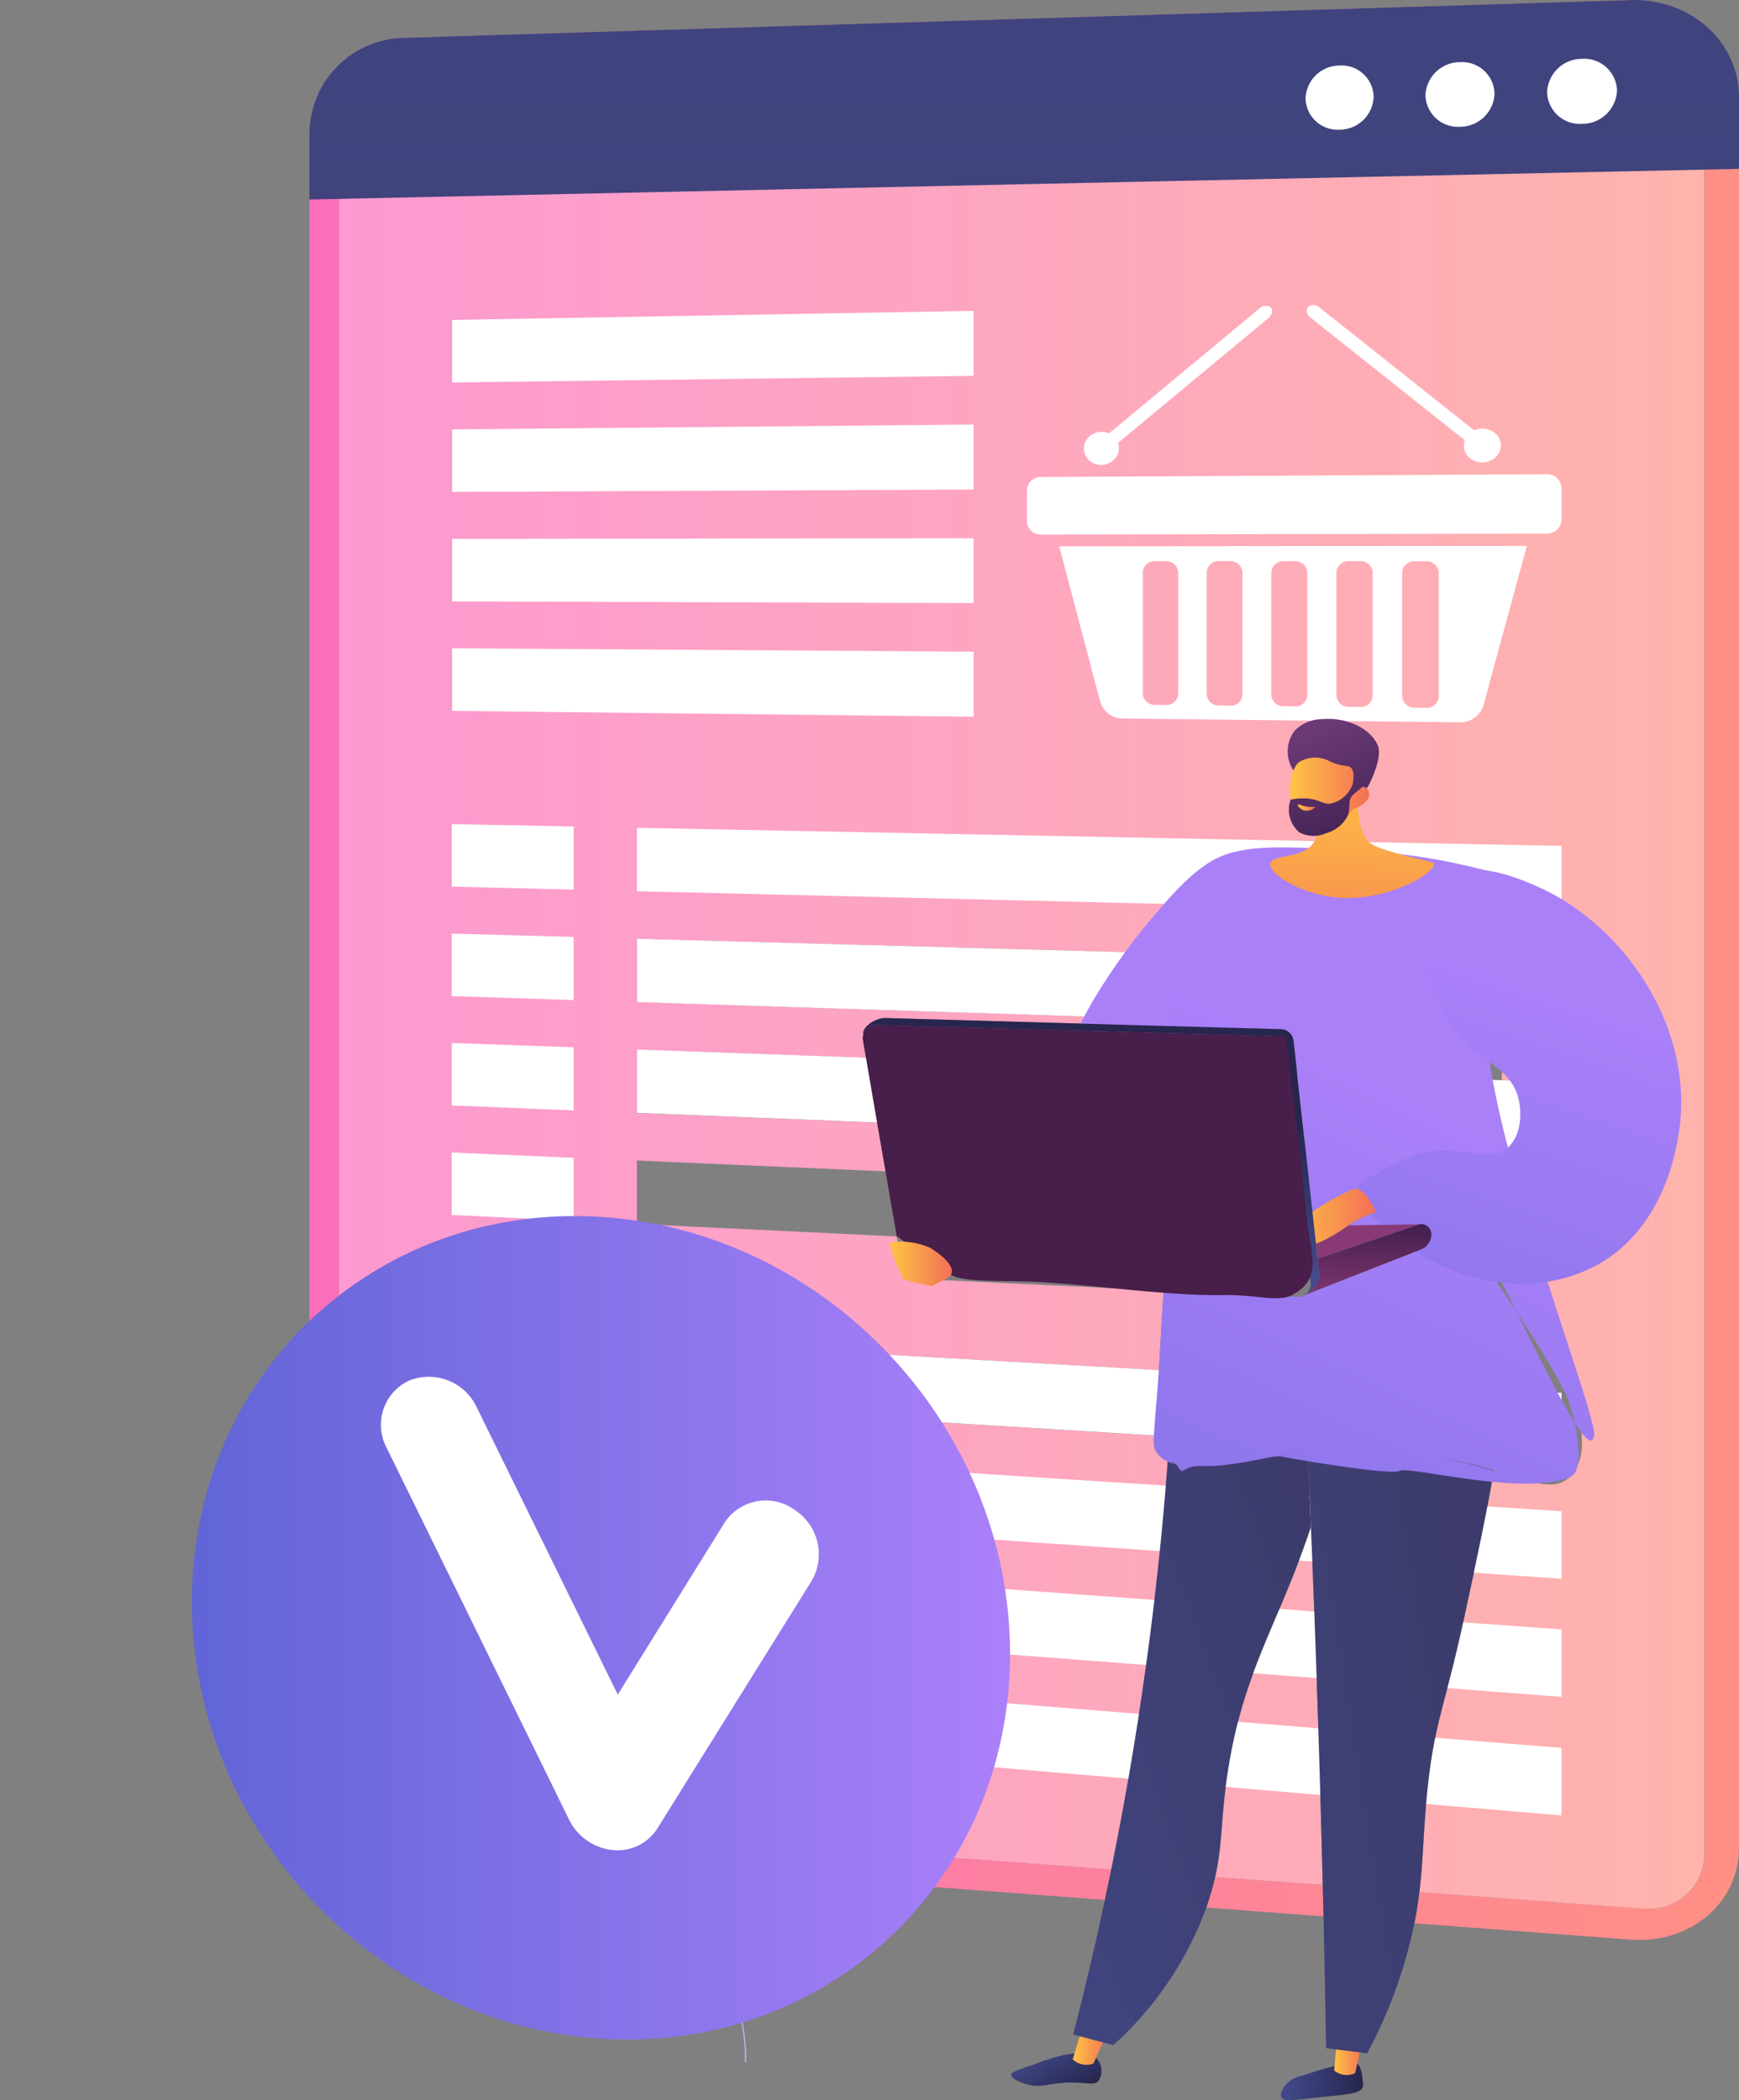 <svg xmlns="http://www.w3.org/2000/svg" xmlns:xlink="http://www.w3.org/1999/xlink" width="193.043" height="233.141" viewBox="0 0 193.043 233.141">
  <rect x="0" y="0" width="193.043" height="233.141" fill="#808080" stroke="none"/>
  <defs>
    <linearGradient id="linear-gradient" x1="1" y1="0.5" x2="0" y2="0.5" gradientUnits="objectBoundingBox">
      <stop offset="0" stop-color="#ff9085"/>
      <stop offset="1" stop-color="#fb6fbb"/>
    </linearGradient>
    <linearGradient id="linear-gradient-2" x1="1.025" y1="0.5" x2="-0.022" y2="0.5" gradientUnits="objectBoundingBox">
      <stop offset="0" stop-color="#ffb4ab"/>
      <stop offset="1" stop-color="#fc99d2"/>
    </linearGradient>
    <linearGradient id="linear-gradient-3" x1="0.495" y1="0.391" x2="0.58" y2="5.873" gradientUnits="objectBoundingBox">
      <stop offset="0" stop-color="#40447e"/>
      <stop offset="1" stop-color="#3c3b6b"/>
    </linearGradient>
    <linearGradient id="linear-gradient-4" x1="0.488" y1="0.737" x2="-0.365" y2="4.893" gradientUnits="objectBoundingBox">
      <stop offset="0" stop-color="#aa80f9"/>
      <stop offset="1" stop-color="#6165d7"/>
    </linearGradient>
    <linearGradient id="linear-gradient-5" x1="0.027" y1="0.46" x2="1" y2="0.516" gradientUnits="objectBoundingBox">
      <stop offset="0" stop-color="#444b8c"/>
      <stop offset="1" stop-color="#26264f"/>
    </linearGradient>
    <linearGradient id="linear-gradient-6" y1="0.468" x2="1" y2="0.468" gradientUnits="objectBoundingBox">
      <stop offset="0" stop-color="#ffc444"/>
      <stop offset="1" stop-color="#f36f56"/>
    </linearGradient>
    <linearGradient id="linear-gradient-7" x1="0.053" y1="0.183" x2="0.962" y2="0.797" xlink:href="#linear-gradient-5"/>
    <linearGradient id="linear-gradient-8" x1="0" y1="0.469" x2="1" y2="0.469" xlink:href="#linear-gradient-6"/>
    <linearGradient id="linear-gradient-9" x1="-0.121" y1="0.782" x2="0.854" y2="-0.099" xlink:href="#linear-gradient-3"/>
    <linearGradient id="linear-gradient-10" x1="-0.803" y1="0.814" x2="0.778" y2="0.001" xlink:href="#linear-gradient-3"/>
    <linearGradient id="linear-gradient-11" x1="0.586" y1="0.386" x2="0.019" y2="2.163" xlink:href="#linear-gradient-4"/>
    <clipPath id="clip-path">
      <path id="Path_6050" data-name="Path 6050" d="M31722.895,65973.492Zm-.074,0c-.137,0-.281,0-.426-.008C31722.539,65973.492,31722.684,65973.492,31722.82,65973.492Zm-.437-.008a.134.134,0,0,0-.074-.016A.134.134,0,0,1,31722.383,65973.484Zm-.086-.016a1.129,1.129,0,0,0-.227-.031A1.129,1.129,0,0,1,31722.3,65973.469Zm2.816-.789h0Zm-7.57-44.039c.059-1.172.109-2.445.145-3.891.008-.1.008-.172.008-.25,0,.078,0,.172-.008.25-.035,1.445-.086,2.719-.145,3.891Z" transform="translate(-31717.543 -65924.5)" clip-rule="evenodd"/>
    </clipPath>
    <clipPath id="clip-path-2">
      <path id="Path_6051" data-name="Path 6051" d="M34537.852,65908.047v0Zm0-.023Z" transform="translate(-34537.852 -65908.023)" clip-rule="evenodd"/>
    </clipPath>
    <clipPath id="clip-path-3">
      <path id="Path_6052" data-name="Path 6052" d="M33673.555,62775.02v24.945a78.384,78.384,0,0,0-9.852-2.57v-16.031a25.032,25.032,0,0,0,1.789-10.875,20.017,20.017,0,0,0-1.789-7.3v-14.555a26.316,26.316,0,0,1,7.516-5.531c.094,3.273.086,6.07.031,8.328h0v.047h0v.016c-.008.078-.008.156-.008.258-.039,1.422-.086,2.711-.141,3.875-.141,3.078-.328,5.367-.328,7.461v.031a26.417,26.417,0,0,0,.813,6.672A22.216,22.216,0,0,0,33673.555,62775.02Z" transform="translate(-33663.703 -62743.098)" clip-rule="evenodd"/>
    </clipPath>
    <clipPath id="clip-path-4">
      <path id="Path_6053" data-name="Path 6053" d="M37357.785,64788.1v15c-1.516-3.516-3.43-5.727-2.879-9.359A10.7,10.7,0,0,1,37357.785,64788.1Z" transform="translate(-37354.809 -64788.098)" clip-rule="evenodd"/>
    </clipPath>
    <clipPath id="clip-path-5">
      <path id="Path_6054" data-name="Path 6054" d="M32430.688,74773v18.023c-.113,0-.234.023-.359.023h-.082a2.386,2.386,0,0,0-.414-.023h-.016a.1.1,0,0,0-.074-.023h-.012a.734.734,0,0,0-.23-.023,16.967,16.967,0,0,1-2.2-.5v-25.164A47.78,47.78,0,0,1,32430.688,74773Z" transform="translate(-32427.297 -74765.313)" clip-rule="evenodd"/>
    </clipPath>
    <clipPath id="clip-path-6">
      <path id="Path_6055" data-name="Path 6055" d="M37358.188,77157.375v16.359a2.009,2.009,0,0,1-.3-.062h-.078c-.023,0-.047-.016-.07-.016,0-.016-.016-.016-.023-.016h-.117a.242.242,0,0,0-.055-.016.2.2,0,0,0-.094-.016.105.105,0,0,1-.07-.016h0c-.883-.125-1.742-.25-2.578-.328v-11.125A11.592,11.592,0,0,0,37358.188,77157.375Z" transform="translate(-37354.805 -77157.375)" clip-rule="evenodd"/>
    </clipPath>
    <clipPath id="clip-path-7">
      <path id="Path_6056" data-name="Path 6056" d="M31214.516,77549.82v-18.445c.086.273.184.555.281.828,1.445,4.383,3.047,9.219,3.047,12.75a5.376,5.376,0,0,1-1.32,4.016h0l0,.023h-.012A3.084,3.084,0,0,1,31214.516,77549.82Z" transform="translate(-31214.516 -77531.375)" clip-rule="evenodd"/>
    </clipPath>
    <clipPath id="clip-path-8">
      <path id="Path_6057" data-name="Path 6057" d="M38611.254,78926.281v11.227a53.825,53.825,0,0,0-5.6-.289,68.789,68.789,0,0,0-9.363.688h-4.7v-7.328a13.034,13.034,0,0,1,7.621-3.586c.293-.016.563-.023.832-.023a16.5,16.5,0,0,1,3.594.469,14.417,14.417,0,0,0,3.246.484,6.423,6.423,0,0,0,2.977-.727A8.751,8.751,0,0,0,38611.254,78926.281Z" transform="translate(-38591.59 -78926.281)" clip-rule="evenodd"/>
    </clipPath>
    <clipPath id="clip-path-9">
      <path id="Path_6058" data-name="Path 6058" d="M46011.375,80516.594v8.094a32.007,32.007,0,0,1-3.375.367v-4.859A25.976,25.976,0,0,1,46011.375,80516.594Z" transform="translate(-46008 -80516.594)" clip-rule="evenodd"/>
    </clipPath>
    <clipPath id="clip-path-10">
      <path id="Path_6059" data-name="Path 6059" d="M47247.3,81818.313v5.047c-.352.016-.7.031-1.023.031a7.215,7.215,0,0,1-2.281-.3A44.124,44.124,0,0,1,47247.3,81818.313Z" transform="translate(-47244 -81818.313)" clip-rule="evenodd"/>
    </clipPath>
    <clipPath id="clip-path-11">
      <path id="Path_6060" data-name="Path 6060" d="M43886.43,83296.031v-.8h5.719c-.793.078-1.566.188-2.3.313C43888.621,83295.719,43887.48,83295.891,43886.43,83296.031Z" transform="translate(-43886.43 -83295.234)" clip-rule="evenodd"/>
    </clipPath>
    <linearGradient id="linear-gradient-12" x1="0.578" y1="0.306" x2="0.039" y2="2.339" xlink:href="#linear-gradient-4"/>
    <linearGradient id="linear-gradient-13" x1="-1.311" y1="4.575" x2="-0.88" y2="0.914" gradientUnits="objectBoundingBox">
      <stop offset="0" stop-color="#311944"/>
      <stop offset="1" stop-color="#893976"/>
    </linearGradient>
    <linearGradient id="linear-gradient-14" x1="0.553" y1="-0.346" x2="0.425" y2="1.232" xlink:href="#linear-gradient-13"/>
    <linearGradient id="linear-gradient-15" x1="-0.443" y1="0.52" x2="0.971" y2="0.52" xlink:href="#linear-gradient-6"/>
    <linearGradient id="linear-gradient-16" x1="0.418" y1="0.693" x2="0.606" y2="0.25" xlink:href="#linear-gradient-5"/>
    <clipPath id="clip-path-12">
      <path id="Path_6067" data-name="Path 6067" d="M48865.469,74084.492h0l-27.672-1.3a1.451,1.451,0,0,1-1.383-1.242l-.6-3.461h0l.6,3.461a1.451,1.451,0,0,0,1.383,1.242l27.672,1.3Z" transform="translate(-48835.813 -74078.484)" clip-rule="evenodd"/>
    </clipPath>
    <clipPath id="clip-path-13">
      <path id="Path_6069" data-name="Path 6069" d="M43222.8,76363h-.023l-14.789-.711h0l14.789.711Z" transform="translate(-43207.992 -76362.289)" clip-rule="evenodd"/>
    </clipPath>
    <clipPath id="clip-path-14">
      <path id="Path_6070" data-name="Path 6070" d="M42679.438,65624.8a1.465,1.465,0,0,0,1.453-1.633l-2.859-26.023a1.457,1.457,0,0,0-1.414-1.3l-3.18-.094c1.117,3,.813,4.844.172,6.039-2.062,3.813-7.953,1.68-13.734,6.6-4.375,3.727-3.062,6.742-6.766,8.313a6.923,6.923,0,0,1-2.672.531,17.363,17.363,0,0,1-3.727-.578,18.369,18.369,0,0,0-4.359-.594,14.789,14.789,0,0,0-2.8.289,16.509,16.509,0,0,0-4.633,1.742h0l.6,3.484a1.456,1.456,0,0,0,1.375,1.2l27.672,1.336,14.789.688h.078Z" transform="translate(-42634.922 -65595.742)" clip-rule="evenodd"/>
    </clipPath>
    <linearGradient id="linear-gradient-17" x1="0.007" y1="0.504" x2="0.873" y2="0.504" xlink:href="#linear-gradient-6"/>
    <linearGradient id="linear-gradient-18" x1="0.536" y1="0.002" x2="0.441" y2="1.875" xlink:href="#linear-gradient-6"/>
    <linearGradient id="linear-gradient-19" x1="1.015" y1="1.616" x2="0.388" y2="0.101" gradientUnits="objectBoundingBox">
      <stop offset="0" stop-color="#311944"/>
      <stop offset="1" stop-color="#6b3976"/>
    </linearGradient>
    <linearGradient id="linear-gradient-20" x1="0.071" y1="0.497" x2="0.972" y2="0.497" xlink:href="#linear-gradient-6"/>
    <linearGradient id="linear-gradient-21" x1="0.969" y1="1.7" x2="0.214" y2="-0.374" xlink:href="#linear-gradient-19"/>
    <linearGradient id="linear-gradient-22" x1="0.025" y1="0.429" x2="0.989" y2="0.429" xlink:href="#linear-gradient-6"/>
    <linearGradient id="linear-gradient-23" x1="-0.95" y1="-0.434" x2="0.872" y2="0.699" gradientUnits="objectBoundingBox">
      <stop offset="0" stop-color="#d5c0fc"/>
      <stop offset="1" stop-color="#b0b2eb"/>
    </linearGradient>
    <linearGradient id="linear-gradient-24" x1="1" y1="0.499" x2="0" y2="0.499" xlink:href="#linear-gradient-4"/>
  </defs>
  <g id="agency_resseller_illustration" data-name="agency resseller illustration" transform="translate(0.002)">
    <path id="Path_6003" data-name="Path 6003" d="M24733.533,22170.068c6.152-.006,11.016-4.424,11.016-10.264v-194.318c0-6.027-5.172-10.77-11.594-10.77-.133,0-.266,0-.4.008l-36.652,1.131-99.73,3.072a10.666,10.666,0,0,0-10.312,10.58v132.68l3.285.373v-134.207a6.151,6.151,0,0,1,5.949-6.1l138.7-4.029a2.2,2.2,0,0,1,.223-.008,6.435,6.435,0,0,1,6.7,6.213v196.266a6.061,6.061,0,0,1-6.355,5.916c-.187,0-.371-.006-.562-.021l-24.73-1.82c-.133,1.092-.309,2.23-.551,3.447l21.176,1.6,2.867.219C24732.885,22170.055,24733.205,22170.068,24733.533,22170.068Zm-35.109-2.617c-.027-1.158-.059-2.316-.086-3.475l-11.937-.883c-.129.572-.281,1.17-.473,1.8-.152.539-.32,1.061-.5,1.578Zm-24.262-1.828c.234-1.115.477-2.242.707-3.379l-35.68-2.631a19.859,19.859,0,0,1-1.949,3.225l3.641.273c1.074-2.252,1.371-2.576,1.8-2.7a1.412,1.412,0,0,1,.418-.057,4.022,4.022,0,0,1,3.145,2.428,4.1,4.1,0,0,1,.246.754Z" transform="translate(-24551.51 -21954.717)" fill-rule="evenodd" fill="url(#linear-gradient)"/>
    <path id="Path_6004" data-name="Path 6004" d="M26191.73,23491.822a6.06,6.06,0,0,0,6.355-5.918v-196.27a6.423,6.423,0,0,0-6.687-6.2h-.223l-138.7,4.035a6.144,6.144,0,0,0-5.957,6.094v134.215l33.074,3.77v-2.8l57.934,3.273c.2-2.934.316-5.883.551-8.816l-27.672-1.312a1.472,1.472,0,0,1-1.375-1.223l-.6-3.48-28.836-1.387v-7.039l27.6,1.2-.93-5.41-26.668-1.062v-7.035l25.43.9-.332-1.93a1.385,1.385,0,0,1,.031-.648c-.152-.9,1.445-1.832,2.383-1.832h.035l31.977.9c-.008-.258-.016-.512-.027-.762l-59.5-1.91v-7.035l59.41,1.633c.145-4.879.992-7.988,4.012-10.016,1.992-1.34,4.492-1.758,8.25-1.758,2.332,0,5.148.16,8.637.363a70.186,70.186,0,0,1,15.152,2.527c.336,3.625.523,6.945.625,9.9l6.547.176v7.5l-6.477-.211c0,.5-.016.969-.027,1.422h0v.047c0,.086,0,.164,0,.25-.031,1.441-.082,2.727-.141,3.891l6.648.238v7.5l-6.98-.277v.031a25.732,25.732,0,0,0,.574,5.6l6.406.281v7.508l-3.516-.172a42.4,42.4,0,0,1,2.727,6.551c1.438,4.363,3.043,9.191,3.043,12.738a5.416,5.416,0,0,1-1.316,4.023s-.008.008-.012.008,0,0,0,0a3.05,3.05,0,0,1-2.223.828h-.082c-.133-.008-.27-.008-.414-.023-.008,0-.012-.008-.016-.008a.55.55,0,0,1-.078,0h0c-.074-.008-.156-.012-.23-.023a41.777,41.777,0,0,1-5.395-1.469c-.754,4.57-1.93,10.02-3.34,16.578-2.055,9.535-3.211,11.18-4.012,18.738-.48,4.57-.465,7.828-.91,11.469l24.73,1.828C26191.363,23491.814,26191.547,23491.822,26191.73,23491.822Zm-8.566-47.945Zm-2.238.84Zm-25.2,44.465q-.246-9.949-.578-20.039-.322-9.9-.734-19.664c-.633,1.883-1.266,3.6-1.879,5.145-3.012,7.668-5.926,12.656-7.363,22.164-.785,5.188-.531,7.75-1.387,11.52Zm-23.473-1.723c1.539-7.578,2.922-15.621,4.063-24.109.984-7.34,1.7-14.41,2.207-21.176a3.029,3.029,0,0,1-1.25-1.043c-.254-.367-.332-.648-.281-1.84l-48.547-2.973v47.43c.652-.293.977-1.98,1.141-2.828.57-2.98-.336-3.98.406-5.3a4.345,4.345,0,0,1,3.633-1.941,3.23,3.23,0,0,1,1.086.176c2.371.832,3.074,4.715,2.859,7.336a10.738,10.738,0,0,1-.992,3.641Z" transform="translate(-26008.895 -23279.934)" fill-rule="evenodd" fill="url(#linear-gradient-2)"/>
    <path id="Path_6005" data-name="Path 6005" d="M24596.152,21958.941l136.383-4.2c6.605-.207,12,4.613,12,10.762v7.98l-158.7,3.4v-7.363A10.683,10.683,0,0,1,24596.152,21958.941Z" transform="translate(-24551.49 -21954.736)" fill-rule="evenodd" fill="url(#linear-gradient-3)"/>
    <path id="Path_6006" data-name="Path 6006" d="M29727.342,24436.887a3.635,3.635,0,0,0,3.875,3.508,3.87,3.87,0,0,0,3.887-3.711,3.638,3.638,0,0,0-3.887-3.508A3.867,3.867,0,0,0,29727.342,24436.887Z" transform="translate(-29555.604 -24426.645)" fill="#fff"/>
    <path id="Path_6007" data-name="Path 6007" d="M34891.086,24578.664a3.6,3.6,0,0,0,3.824,3.488,3.834,3.834,0,0,0,3.84-3.687,3.6,3.6,0,0,0-3.84-3.484A3.833,3.833,0,0,0,34891.086,24578.664Z" transform="translate(-34732.848 -24568.08)" fill="#fff"/>
    <path id="Path_6008" data-name="Path 6008" d="M39985.914,24719.648a3.56,3.56,0,0,0,3.773,3.465,3.793,3.793,0,0,0,3.785-3.66,3.558,3.558,0,0,0-3.785-3.461A3.785,3.785,0,0,0,39985.914,24719.648Z" transform="translate(-39840.988 -24708.717)" fill="#fff"/>
    <path id="Path_6009" data-name="Path 6009" d="M32070.734,41952.758l56.129-.094a1.61,1.61,0,0,0,1.66-1.523v-3.57a1.577,1.577,0,0,0-1.66-1.508l-56.129.313a1.509,1.509,0,0,0-1.543,1.469v3.445A1.509,1.509,0,0,0,32070.734,41952.758Z" transform="translate(-31955.188 -41893.422)" fill="#fff"/>
    <path id="Path_6010" data-name="Path 6010" d="M33534.445,44980.7a1.306,1.306,0,0,0,1.328,1.258l1.266.016a1.288,1.288,0,0,0,1.336-1.242v-13.477a1.3,1.3,0,0,0-1.336-1.25h-1.266a1.3,1.3,0,0,0-1.328,1.25Zm7.094.063a1.319,1.319,0,0,0,1.344,1.266l1.277.016a1.279,1.279,0,0,0,1.344-1.234v-13.539a1.309,1.309,0,0,0-1.344-1.266h-1.277a1.306,1.306,0,0,0-1.344,1.25Zm7.168.078a1.327,1.327,0,0,0,1.355,1.266l1.289.016a1.3,1.3,0,0,0,1.352-1.25v-13.594a1.325,1.325,0,0,0-1.352-1.273h-1.289a1.318,1.318,0,0,0-1.355,1.273Zm7.23.063a1.336,1.336,0,0,0,1.359,1.281l1.3.008a1.3,1.3,0,0,0,1.367-1.25v-13.656a1.333,1.333,0,0,0-1.367-1.281h-1.3a1.324,1.324,0,0,0-1.359,1.273Zm7.289.063a1.36,1.36,0,0,0,1.375,1.3l1.309.016a1.327,1.327,0,0,0,1.383-1.266v-13.727a1.327,1.327,0,0,0-1.383-1.266l-1.309-.008a1.331,1.331,0,0,0-1.375,1.273Zm13.855-16.656-4.824,17.7a2.683,2.683,0,0,1-2.656,1.883l-37.367-.422a2.616,2.616,0,0,1-2.523-1.883l-4.547-17.234Z" transform="translate(-33407.586 -44903.711)" fill="#fff"/>
    <path id="Path_6011" data-name="Path 6011" d="M34630.125,40023a2.195,2.195,0,0,0,2.9-.2,1.774,1.774,0,0,0-.2-2.656,2.183,2.183,0,0,0-2.891.2A1.788,1.788,0,0,0,34630.125,40023Z" transform="translate(-34466.93 -39972.113)" fill="#fff"/>
    <path id="Path_6012" data-name="Path 6012" d="M35350.766,34814.336a.984.984,0,0,1,1.3.074l17.754,14.113c.449.348.586.883.3,1.191a1.019,1.019,0,0,1-1.328-.09l-17.754-14.105A.85.85,0,0,1,35350.766,34814.336Z" transform="translate(-35205.57 -34780.262)" fill="#fff"/>
    <path id="Path_6013" data-name="Path 6013" d="M50729.16,40163.355a2.011,2.011,0,0,1-2.742-.164,1.766,1.766,0,0,1,.2-2.59,2.016,2.016,0,0,1,2.742.16A1.764,1.764,0,0,1,50729.16,40163.355Z" transform="translate(-50605.629 -40112.203)" fill="#fff"/>
    <path id="Path_6014" data-name="Path 6014" d="M44284.57,34848.3a.992.992,0,0,0-1.289.133l-17.258,14.336c-.422.359-.539.875-.266,1.164a.933.933,0,0,0,1.258-.1l17.273-14.336C44284.719,34849.137,44284.852,34848.605,44284.57,34848.3Z" transform="translate(-44143.5 -34814.172)" fill="#fff"/>
    <path id="Path_6015" data-name="Path 6015" d="M56855.4,35070.051l57.883-.734v-7.215l-57.883,1.008Z" transform="translate(-56805.207 -35027.594)" fill="#fff"/>
    <path id="Path_6016" data-name="Path 6016" d="M56855.4,39859.578l57.883-.262v-7.215l-57.883.539Z" transform="translate(-56805.207 -39804.973)" fill="#fff"/>
    <path id="Path_6017" data-name="Path 6017" d="M56855.4,44649.617l57.883.188v-7.2l-57.883.07Z" transform="translate(-56805.207 -44582.855)" fill="#fff"/>
    <path id="Path_6018" data-name="Path 6018" d="M56855.4,49293.141l57.883.648v-7.219l-57.883-.375Z" transform="translate(-56805.207 -49214.227)" fill="#fff"/>
    <path id="Path_6019" data-name="Path 6019" d="M32069.1,56857.926l102.629,2.469v-7.5l-102.629-2.008Z" transform="translate(-31998.395 -56758.992)" fill="#fff"/>
    <path id="Path_6020" data-name="Path 6020" d="M32069.2,61534.641l102.637,3.289v-7.508l-102.637-2.82Z" transform="translate(-31998.5 -61423.395)" fill="#fff"/>
    <path id="Path_6021" data-name="Path 6021" d="M32069.2,66211.414l102.637,4.117v-7.5l-102.637-3.648Z" transform="translate(-31998.5 -66087.875)" fill="#fff"/>
    <path id="Path_6023" data-name="Path 6023" d="M73710.094,56705.836l13.531.328v-7.008l-13.531-.258Z" transform="translate(-73659.945 -56607.41)" fill="#fff"/>
    <path id="Path_6024" data-name="Path 6024" d="M73710.094,61320.039l13.531.438v-7.008l-13.531-.367Z" transform="translate(-73659.945 -61209.461)" fill="#fff"/>
    <path id="Path_6025" data-name="Path 6025" d="M73710.094,65934.438l13.531.547v-7l-13.531-.484Z" transform="translate(-73659.945 -65811.719)" fill="#fff"/>
    <path id="Path_6026" data-name="Path 6026" d="M73710.094,70548.734l13.531.641v-6.984l-13.531-.594Z" transform="translate(-73659.945 -70413.859)" fill="#fff"/>
    <path id="Path_6027" data-name="Path 6027" d="M32069.2,78477.516l102.637,6.289v-7.5l-102.637-5.8Z" transform="translate(-31998.5 -78321.688)" fill="#fff"/>
    <path id="Path_6028" data-name="Path 6028" d="M32069.1,83154.344l102.629,7.078v-7.5l-102.629-6.625Z" transform="translate(-31998.395 -82986.164)" fill="#fff"/>
    <path id="Path_6029" data-name="Path 6029" d="M32069.1,87831.148l102.629,7.875v-7.484l-102.629-7.445Z" transform="translate(-31998.395 -87650.656)" fill="#fff"/>
    <path id="Path_6030" data-name="Path 6030" d="M32069.1,92507.547l102.629,8.719v-7.5l-102.629-8.266Z" transform="translate(-31998.395 -92314.734)" fill="#fff"/>
    <path id="Path_6031" data-name="Path 6031" d="M73710.094,78037.125l13.531.828v-7l-13.531-.766Z" transform="translate(-73659.945 -77882.531)" fill="#fff"/>
    <path id="Path_6037" data-name="Path 6037" d="M93143.781,63070.328l12.516-1.734h0Z" transform="translate(-93143.781 -62960.332)" fill="#f9fbfc"/>
    <path id="Path_6042" data-name="Path 6042" d="M42271.629,57901.141c-2.637-2.8,4.668-13.383,8.566-18.023,3.418-4.055,6.926-8.211,11.234-7.687,3.777.461,7.465,4.453,7.688,8.281C42299.715,57894,42275.375,57905.148,42271.629,57901.141Z" transform="translate(-42152.66 -57780.801)" fill-rule="evenodd" fill="url(#linear-gradient-4)"/>
    <path id="Path_6043" data-name="Path 6043" d="M40440.789,108887.953c.492.391.586,1.391.648,2.063a1.535,1.535,0,0,1,0,.547c-.238.75-1.707.828-4.02,1.078-3.641.359-4.723.641-5.012.109-.262-.5.387-1.328.461-1.422a3.224,3.224,0,0,1,1.8-.984c1.707-.578,2.879-.891,3.223-.984C40440.1,108887.781,40440.461,108887.672,40440.789,108887.953Z" transform="translate(-40290.152 -108658.906)" fill-rule="evenodd" fill="url(#linear-gradient-5)"/>
    <path id="Path_6044" data-name="Path 6044" d="M40414.211,107676l-.367,4.125a2.206,2.206,0,0,0,2.32.3l.938-4.078Z" transform="translate(-40265.742 -107450.281)" fill-rule="evenodd" fill="url(#linear-gradient-6)"/>
    <path id="Path_6045" data-name="Path 6045" d="M51468.766,108505.68a2.064,2.064,0,0,1,.211,2.484c-.508.578-1.266.156-3.437.2-2.328.094-2.937.641-4.516.2-.633-.172-1.758-.609-1.742-1.078.016-.312.586-.469,2.5-1.125a24.993,24.993,0,0,1,3.281-1.047C51466.523,108505.07,51467.977,108504.836,51468.766,108505.68Z" transform="translate(-51347.027 -108277.18)" fill-rule="evenodd" fill="url(#linear-gradient-7)"/>
    <path id="Path_6046" data-name="Path 6046" d="M51144.414,107297.984l-1.172,3.891a2.237,2.237,0,0,0,2.289.469l1.734-3.8Z" transform="translate(-51024.16 -107073.266)" fill-rule="evenodd" fill="url(#linear-gradient-8)"/>
    <path id="Path_6047" data-name="Path 6047" d="M42636.488,83240.469a38.174,38.174,0,0,0,10.324-15.281c.172-.516.348-1.031.5-1.578.188-.641.336-1.25.477-1.812.848-3.766.59-6.328,1.379-11.516,1.441-9.5,4.348-14.484,7.363-22.156.613-1.547,1.246-3.266,1.883-5.141-.117-2.781-.242-5.578-.363-8.344-1.887.172-3.637.391-5.242.625a62.617,62.617,0,0,1-7.586.891,6.293,6.293,0,0,1-2.7-.484c-.508,6.766-1.223,13.844-2.211,21.188-1.133,8.484-2.516,16.531-4.059,24.094-.23,1.141-.469,2.266-.707,3.391-1.109,5.219-2.293,10.2-3.52,14.953Z" transform="translate(-42512.898 -83013.445)" fill-rule="evenodd" fill="url(#linear-gradient-9)"/>
    <path id="Path_6048" data-name="Path 6048" d="M34932.723,83146.57a52.286,52.286,0,0,0,4.754-12.266c.2-.773.352-1.5.5-2.187.246-1.219.418-2.359.551-3.453.445-3.648.43-6.906.91-11.453.8-7.586,1.961-9.227,4.008-18.75,1.41-6.562,2.594-12,3.344-16.586a60.873,60.873,0,0,0-6.7-1.609h-.141a.047.047,0,0,0-.031-.008c-.012,0-.027-.023-.039-.023h-.074c-.012,0-.039-.008-.059-.008a.169.169,0,0,0-.09-.016c-.023,0-.051-.008-.082-.008h0a50.762,50.762,0,0,0-8.031-.625c-1.906,0-3.711.086-5.41.242.129,2.773.242,5.555.355,8.352q.416,9.785.734,19.656.334,10.1.578,20.047c.031,1.156.059,2.313.086,3.477.109,4.906.207,9.8.289,14.641C34929.684,83146.188,34931.211,83146.375,34932.723,83146.57Z" transform="translate(-34780.969 -82918.633)" fill-rule="evenodd" fill="url(#linear-gradient-10)"/>
    <path id="Path_6049" data-name="Path 6049" d="M31748.91,57748.773Zm0,0a3.1,3.1,0,0,0,2.227-.82A3.1,3.1,0,0,1,31748.91,57748.773Zm-.492-.023h0Zm-.086-.008h0Zm-12.336-3.094a55.142,55.142,0,0,1,6.7,1.6C31744.941,57747.914,31741.816,57746.633,31736,57745.648Zm15.145,2.289c0-.008.008-.008.012-.008S31751.141,57747.93,31751.141,57747.938Zm-41.922-1.227a61.025,61.025,0,0,0,7.582-.891c1.605-.234,3.359-.461,5.238-.625,1.7-.156,3.5-.266,5.41-.266a49.084,49.084,0,0,1,8.031.648,49.175,49.175,0,0,0-8.039-.648,73.474,73.474,0,0,0-10.641.891,60.607,60.607,0,0,1-7.574.883,7.146,7.146,0,0,1-2.277-.3c.367-.594.875,1.078,1.242.852,1.137-.7,1.691-.508,3.16-.539,3.148-.1,7-1.219,7.719-1.062,1.113.234,12.129,2.141,13.172,1.6,1.129-.57,13.723,2.867,18.91.7,2.035-.852.277-7.219,0-8.062-1.508-4.633-13.184-20.75-13.2-21.125-.492-8.555,15.039,30.109,15.883,24.57.453-2.992-17.828-47.891-10.156-51.945.1,3.266.086,6.078.035,8.336.008-.445.023-.922.031-1.414.02-2.133.016-4.633-.082-7.477-.09-2.945-.285-6.273-.625-9.9a70.6,70.6,0,0,0-15.148-2.531c-3.488-.2-6.309-.359-8.637-.359-3.758,0-6.258.43-8.25,1.758-3.012,2.031-3.867,5.141-4.012,10.016-.062,2.109.012,4.516.09,7.313.008.25.016.508.02.758l11.969.336a1.488,1.488,0,0,1,1.418,1.313l2.086,18.984a26.91,26.91,0,0,1,4.594-2.562.761.761,0,0,1,.188-.016c1.105,0,2.4,2.586,2.168,2.648a10.481,10.481,0,0,0-2.965,1.445l7.781-.117a1.077,1.077,0,0,1,.309-.047,1.129,1.129,0,0,1,1.121,1.125h0a1.808,1.808,0,0,1-1.187,1.7l-12.9,5.063a1.516,1.516,0,0,1-.75.2h-.043c-.016,0-.016-.016-.027-.016l-14.793-.7c-.238,2.938-.352,5.891-.551,8.828-.031.43-.059.836-.086,1.266-.246,3.172-.406,4.938-.453,5.992-.051,1.211.027,1.484.281,1.852a2.912,2.912,0,0,0,1.25,1.039A6.354,6.354,0,0,0,31709.219,57746.711Zm26.777-1.062a.141.141,0,0,1-.078-.016A.141.141,0,0,0,31736,57745.648Zm-.086-.016h0Zm-.086-.008c-.016,0-.027-.016-.039-.016C31735.8,57745.609,31735.809,57745.625,31735.824,57745.625Zm-.086-.016c-.012,0-.016-.008-.027-.008C31735.723,57745.6,31735.727,57745.609,31735.738,57745.609Zm-.086-.023a.35.35,0,0,1-.09-.008A.35.35,0,0,0,31735.652,57745.586Zm8.063-45.812v0Zm0-.023v0Z" transform="translate(-31576.883 -57583.977)" fill-rule="evenodd" fill="url(#linear-gradient-11)"/>
    <g id="Group_917" data-name="Group 917" transform="translate(166.686 115.783)" clip-path="url(#clip-path)">
      <rect id="Rectangle_252" data-name="Rectangle 252" width="7.687" height="49.152" transform="translate(-0.06 -0.056)" fill="none"/>
    </g>
    <g id="Group_918" data-name="Group 918" transform="translate(166.835 115.739)" clip-path="url(#clip-path-2)">
      <rect id="Rectangle_253" data-name="Rectangle 253" width="0.168" height="0.146" transform="translate(-0.077 -0.059)" fill="none"/>
    </g>
    <g id="Group_919" data-name="Group 919" transform="translate(159.279 107.405)" clip-path="url(#clip-path-3)">
      <rect id="Rectangle_254" data-name="Rectangle 254" width="9.872" height="57.539" transform="translate(-0.006 -0.065)" fill="none"/>
    </g>
    <g id="Group_920" data-name="Group 920" transform="translate(156.441 112.79)" clip-path="url(#clip-path-4)">
      <rect id="Rectangle_255" data-name="Rectangle 255" width="3.411" height="19.292" transform="translate(-0.433 -2.302)" fill="none"/>
    </g>
    <g id="Group_921" data-name="Group 921" transform="translate(169.003 139.063)" clip-path="url(#clip-path-5)">
      <rect id="Rectangle_256" data-name="Rectangle 256" width="3.411" height="28.877" transform="translate(-0.004 -3.061)" fill="none"/>
    </g>
    <g id="Group_922" data-name="Group 922" transform="translate(156.034 145.361)" clip-path="url(#clip-path-6)">
      <rect id="Rectangle_257" data-name="Rectangle 257" width="3.411" height="22.487" transform="translate(-0.026 -2.97)" fill="none"/>
    </g>
    <g id="Group_923" data-name="Group 923" transform="translate(172.26 146.346)" clip-path="url(#clip-path-7)">
      <rect id="Rectangle_258" data-name="Rectangle 258" width="3.411" height="19.292" transform="translate(-0.019 -0.76)" fill="none"/>
    </g>
    <g id="Group_924" data-name="Group 924" transform="translate(136.498 150.019)" clip-path="url(#clip-path-8)">
      <rect id="Rectangle_259" data-name="Rectangle 259" width="19.692" height="12.902" transform="translate(-0.012 -1.262)" fill="none"/>
    </g>
    <g id="Group_925" data-name="Group 925" transform="translate(133.254 154.207)" clip-path="url(#clip-path-9)">
      <rect id="Rectangle_260" data-name="Rectangle 260" width="3.435" height="12.902" transform="translate(-0.034 -2.231)" fill="none"/>
    </g>
    <g id="Group_926" data-name="Group 926" transform="translate(130.073 157.635)" clip-path="url(#clip-path-10)">
      <rect id="Rectangle_261" data-name="Rectangle 261" width="3.411" height="9.754" transform="translate(-0.096 -2.51)" fill="none"/>
    </g>
    <g id="Group_927" data-name="Group 927" transform="translate(136.501 161.524)" clip-path="url(#clip-path-11)">
      <rect id="Rectangle_262" data-name="Rectangle 262" width="6.677" height="3.364" transform="translate(-0.015 -0.01)" fill="none"/>
    </g>
    <path id="Path_6061" data-name="Path 6061" d="M27034.684,58616.727c3.027-2.492,9.109.328,10.734,1.078,9.07,4.2,17.215,15.492,15.2,27.43-.3,1.8-1.7,10.188-8.8,14.242-6.406,3.656-15.051,2.719-21.973-2.461-.953-.852-1.891-1.687-2.844-2.523-.93-1-1.863-2.023-2.793-3.016a22.18,22.18,0,0,1,7.441-4.109c4.605-1.492,7.961,1.18,10.1-.852,1.477-1.4,1.477-3.875,1.113-5.367-.734-3.016-3.395-3.859-5.613-6.008C27032.027,58630.109,27031.066,58619.7,27034.684,58616.727Z" transform="translate(-26874.301 -58519.184)" fill-rule="evenodd" fill="url(#linear-gradient-12)"/>
    <path id="Path_6062" data-name="Path 6062" d="M38099.4,73580.172l11.18-3.8-7.773.117a18.19,18.19,0,0,1-3.2,1.867,2.089,2.089,0,0,1-.391.117Z" transform="translate(-37953.125 -73440.453)" fill-rule="evenodd" fill="url(#linear-gradient-13)"/>
    <path id="Path_6063" data-name="Path 6063" d="M37555.6,73567.328l12.9-5.062a1.8,1.8,0,0,0,1.2-1.7h0a1.138,1.138,0,0,0-1.125-1.125,1.109,1.109,0,0,0-.316.047h0l-11.191,3.8.2,1.859a2.545,2.545,0,0,1-1.508,2.07A1.4,1.4,0,0,1,37555.6,73567.328Z" transform="translate(-37410.805 -73423.555)" fill-rule="evenodd" fill="url(#linear-gradient-14)"/>
    <path id="Path_6064" data-name="Path 6064" d="M39916.7,72071.156c.133-.047.266-.062.391-.109a19.315,19.315,0,0,0,3.2-1.891,10.685,10.685,0,0,1,2.977-1.422c.227-.062-1.07-2.656-2.18-2.656a.366.366,0,0,0-.18.031,23.884,23.884,0,0,0-4.594,2.563Z" transform="translate(-39770.633 -71933.125)" fill-rule="evenodd" fill="url(#linear-gradient-15)"/>
    <path id="Path_6065" data-name="Path 6065" d="M42320.055,64901.965a2.546,2.546,0,0,0,1.516-2.062l-.211-1.859-.18-1.687-.383-3.508-2.094-18.977a1.457,1.457,0,0,0-1.414-1.312l-11.969-.328-31.969-.906h-.047c-.922,0-2.523.93-2.367,1.828a1.471,1.471,0,0,1,1.406-1.062h.039l43.945,1.242a1.451,1.451,0,0,1,1.422,1.3l2.859,26.023A1.458,1.458,0,0,1,42320.055,64901.965Z" transform="translate(-42175.109 -64758.316)" fill-rule="evenodd" fill="url(#linear-gradient-16)"/>
    <path id="Path_6066" data-name="Path 6066" d="M42681.281,65189.617a1.493,1.493,0,0,0,.742-.211c.055-.023.1-.07.164-.1a1.462,1.462,0,0,0,.539-1.32l-2.844-26.023a1.491,1.491,0,0,0-1.422-1.312l-43.945-1.242h-.031a1.487,1.487,0,0,0-1.461,1.719l.336,1.938,1.234,7.2.938,5.414,1.242,7.211c.227-.109,4.711,4.117,6.875,4.6,2.383.516,5.6.266,9.352.492,6.336.391,14.164,1.516,19.844,1.422,4.117-.07,6.3.9,8.008-.1,3.461-2.039,1.641-4.734,1.336-9.6-.023-.125-1.922-18.023-2.3-19.055h-1.422a1.491,1.491,0,0,1,1.422,1.313l2.844,26.023a1.459,1.459,0,0,1-1.445,1.633h0Zm-.031,0Zm-.008,0h0Z" transform="translate(-42537.23 -65045.641)" fill="#481e4a" fill-rule="evenodd"/>
    <g id="Group_928" data-name="Group 928" transform="translate(99.528 137.254)" clip-path="url(#clip-path-12)">
      <rect id="Rectangle_263" data-name="Rectangle 263" width="29.793" height="6.183" transform="translate(-0.043 -0.102)" fill="none"/>
    </g>
    <path id="Path_6068" data-name="Path 6068" d="M60094.6,74078.391Z" transform="translate(-59995.066 -73941.141)" fill="#fff" fill-rule="evenodd"/>
    <g id="Group_929" data-name="Group 929" transform="translate(129.193 143.268)" clip-path="url(#clip-path-13)">
      <rect id="Rectangle_264" data-name="Rectangle 264" width="14.97" height="0.874" transform="translate(-0.061 -0.078)" fill="none"/>
    </g>
    <g id="Group_930" data-name="Group 930" transform="translate(99.537 114.917)" clip-path="url(#clip-path-14)">
      <rect id="Rectangle_265" data-name="Rectangle 265" width="46.215" height="29.23" transform="translate(-0.053 -0.083)" fill="none"/>
    </g>
    <path id="Path_6071" data-name="Path 6071" d="M57761.516,74309.875a.326.326,0,0,1,.3-.437,8.309,8.309,0,0,1,4.117.641c1.492.922,3.43,2.594,1.8,3.422l-1.516.781a.249.249,0,0,1-.234.031c-.539-.125-2.8-.609-3.047-.75A21.806,21.806,0,0,1,57761.516,74309.875Z" transform="translate(-57662.68 -74171.563)" fill-rule="evenodd" fill="url(#linear-gradient-17)"/>
    <path id="Path_6072" data-name="Path 6072" d="M37451.75,54036a31.124,31.124,0,0,0,.57,6.3,4.987,4.987,0,0,0,.852,2.469c.453.523,1.148.969,5.008,1.922,2.1.531,2.375.516,2.422.727.219,1.008-5.516,4.492-11.445,3.656-3.625-.516-6.93-2.594-6.727-3.672s3.828-.516,4.906-2.484c.758-1.375-.086-3.336-1.078-4.953C37447.219,54038.156,37450.789,54037.813,37451.75,54036Z" transform="translate(-37301.43 -53951.52)" fill-rule="evenodd" fill="url(#linear-gradient-18)"/>
    <path id="Path_6073" data-name="Path 6073" d="M39763.613,52263.484a3.823,3.823,0,0,1,.082-4.375,4.162,4.162,0,0,1,2.984-1.32c2.316-.273,5.242.7,6.262,2.828.605,1.266-.7,3.891-.906,4.359-.234.539-.645.727-1.035,1.125-.535.563-1.383,1.453-2.754,2.938a9.241,9.241,0,0,0-.527-1.57,8.7,8.7,0,0,0-1.105-1.852C39765.414,52264.141,39764.434,52264.563,39763.613,52263.484Z" transform="translate(-39620.023 -52177.945)" fill-rule="evenodd" fill="url(#linear-gradient-19)"/>
    <path id="Path_6074" data-name="Path 6074" d="M40181.578,53904.285a5.181,5.181,0,0,1-4.555,2.3c-2.719-.18-3.117-6.281-1.383-7.578a3.511,3.511,0,0,1,2.688-.344c.547.156.742.391,1.648.641.852.2,1.094.117,1.344.32.32.273.555.93.016,2.711a1.48,1.48,0,0,1,1.578-.508.832.832,0,0,1,.367.352C40183.664,53902.879,40183.031,53903.77,40181.578,53904.285Z" transform="translate(-40031.395 -53814.434)" fill-rule="evenodd" fill="url(#linear-gradient-20)"/>
    <path id="Path_6075" data-name="Path 6075" d="M40230.629,54167.746c-.121.1.273.594.3,1.281a3.346,3.346,0,0,1-2.684,3.094c-.82.07-1.059-.406-2.41-.562a6.36,6.36,0,0,0-1.977.117,3.282,3.282,0,0,0,.957,3.625,3.4,3.4,0,0,0,2.98.1,3.867,3.867,0,0,0,2.23-1.641c.66-1.141.012-1.852.77-2.633.383-.406.887-.578,1.375-1.336a4.483,4.483,0,0,0,.277-.523C40231.746,54168.535,40230.824,54167.605,40230.629,54167.746Z" transform="translate(-40080.586 -54082.906)" fill-rule="evenodd" fill="url(#linear-gradient-21)"/>
    <path id="Path_6076" data-name="Path 6076" d="M42459.988,55867.6a3.447,3.447,0,0,0,1.6.25c.051-.016.105.008.105.031a1.231,1.231,0,0,1-1.219.367c-.426-.125-.758-.523-.7-.633C42459.8,55867.578,42459.9,55867.586,42459.988,55867.6Z" transform="translate(-42315.711 -55778.285)" fill-rule="evenodd" fill="url(#linear-gradient-22)"/>
    <path id="Path_6078" data-name="Path 6078" d="M66452.039,97047.109c.273-4.844-2.937-14.734-5.281-19.391a92.615,92.615,0,0,1-4.484-11.875l-.148.047a96.048,96.048,0,0,0,4.508,11.891c2.32,4.656,5.531,14.484,5.242,19.328Z" transform="translate(-66369.211 -96818.195)" fill-rule="evenodd" fill="url(#linear-gradient-23)"/>
    <path id="Path_6080" data-name="Path 6080" d="M80894.2,32656.152c0,25.109,20.25,46.816,45.281,48.492,25.141,1.68,45.547-17.437,45.547-42.707s-20.406-46.992-45.547-48.52C80914.453,32611.9,80894.2,32631.027,80894.2,32656.152Z" transform="translate(-80872.906 -32478.34)" fill-rule="evenodd" fill="url(#linear-gradient-24)"/>
    <path id="Path_6081" data-name="Path 6081" d="M87340.078,38055.457a5.2,5.2,0,0,0,4.8-2.422l17.133-27.5a5.865,5.865,0,0,0-1.937-7.871,5.456,5.456,0,0,0-7.742,1.438l-11.859,19.086-15.664-31.906a5.869,5.869,0,0,0-7.531-2.937,5.422,5.422,0,0,0-2.469,7.438l20.25,41.266a6.064,6.064,0,0,0,4.8,3.387C87339.93,38055.449,87340,38055.449,87340.078,38055.457Z" transform="translate(-87271.898 -37850.074)" fill="#fff"/>
  </g>
</svg>
